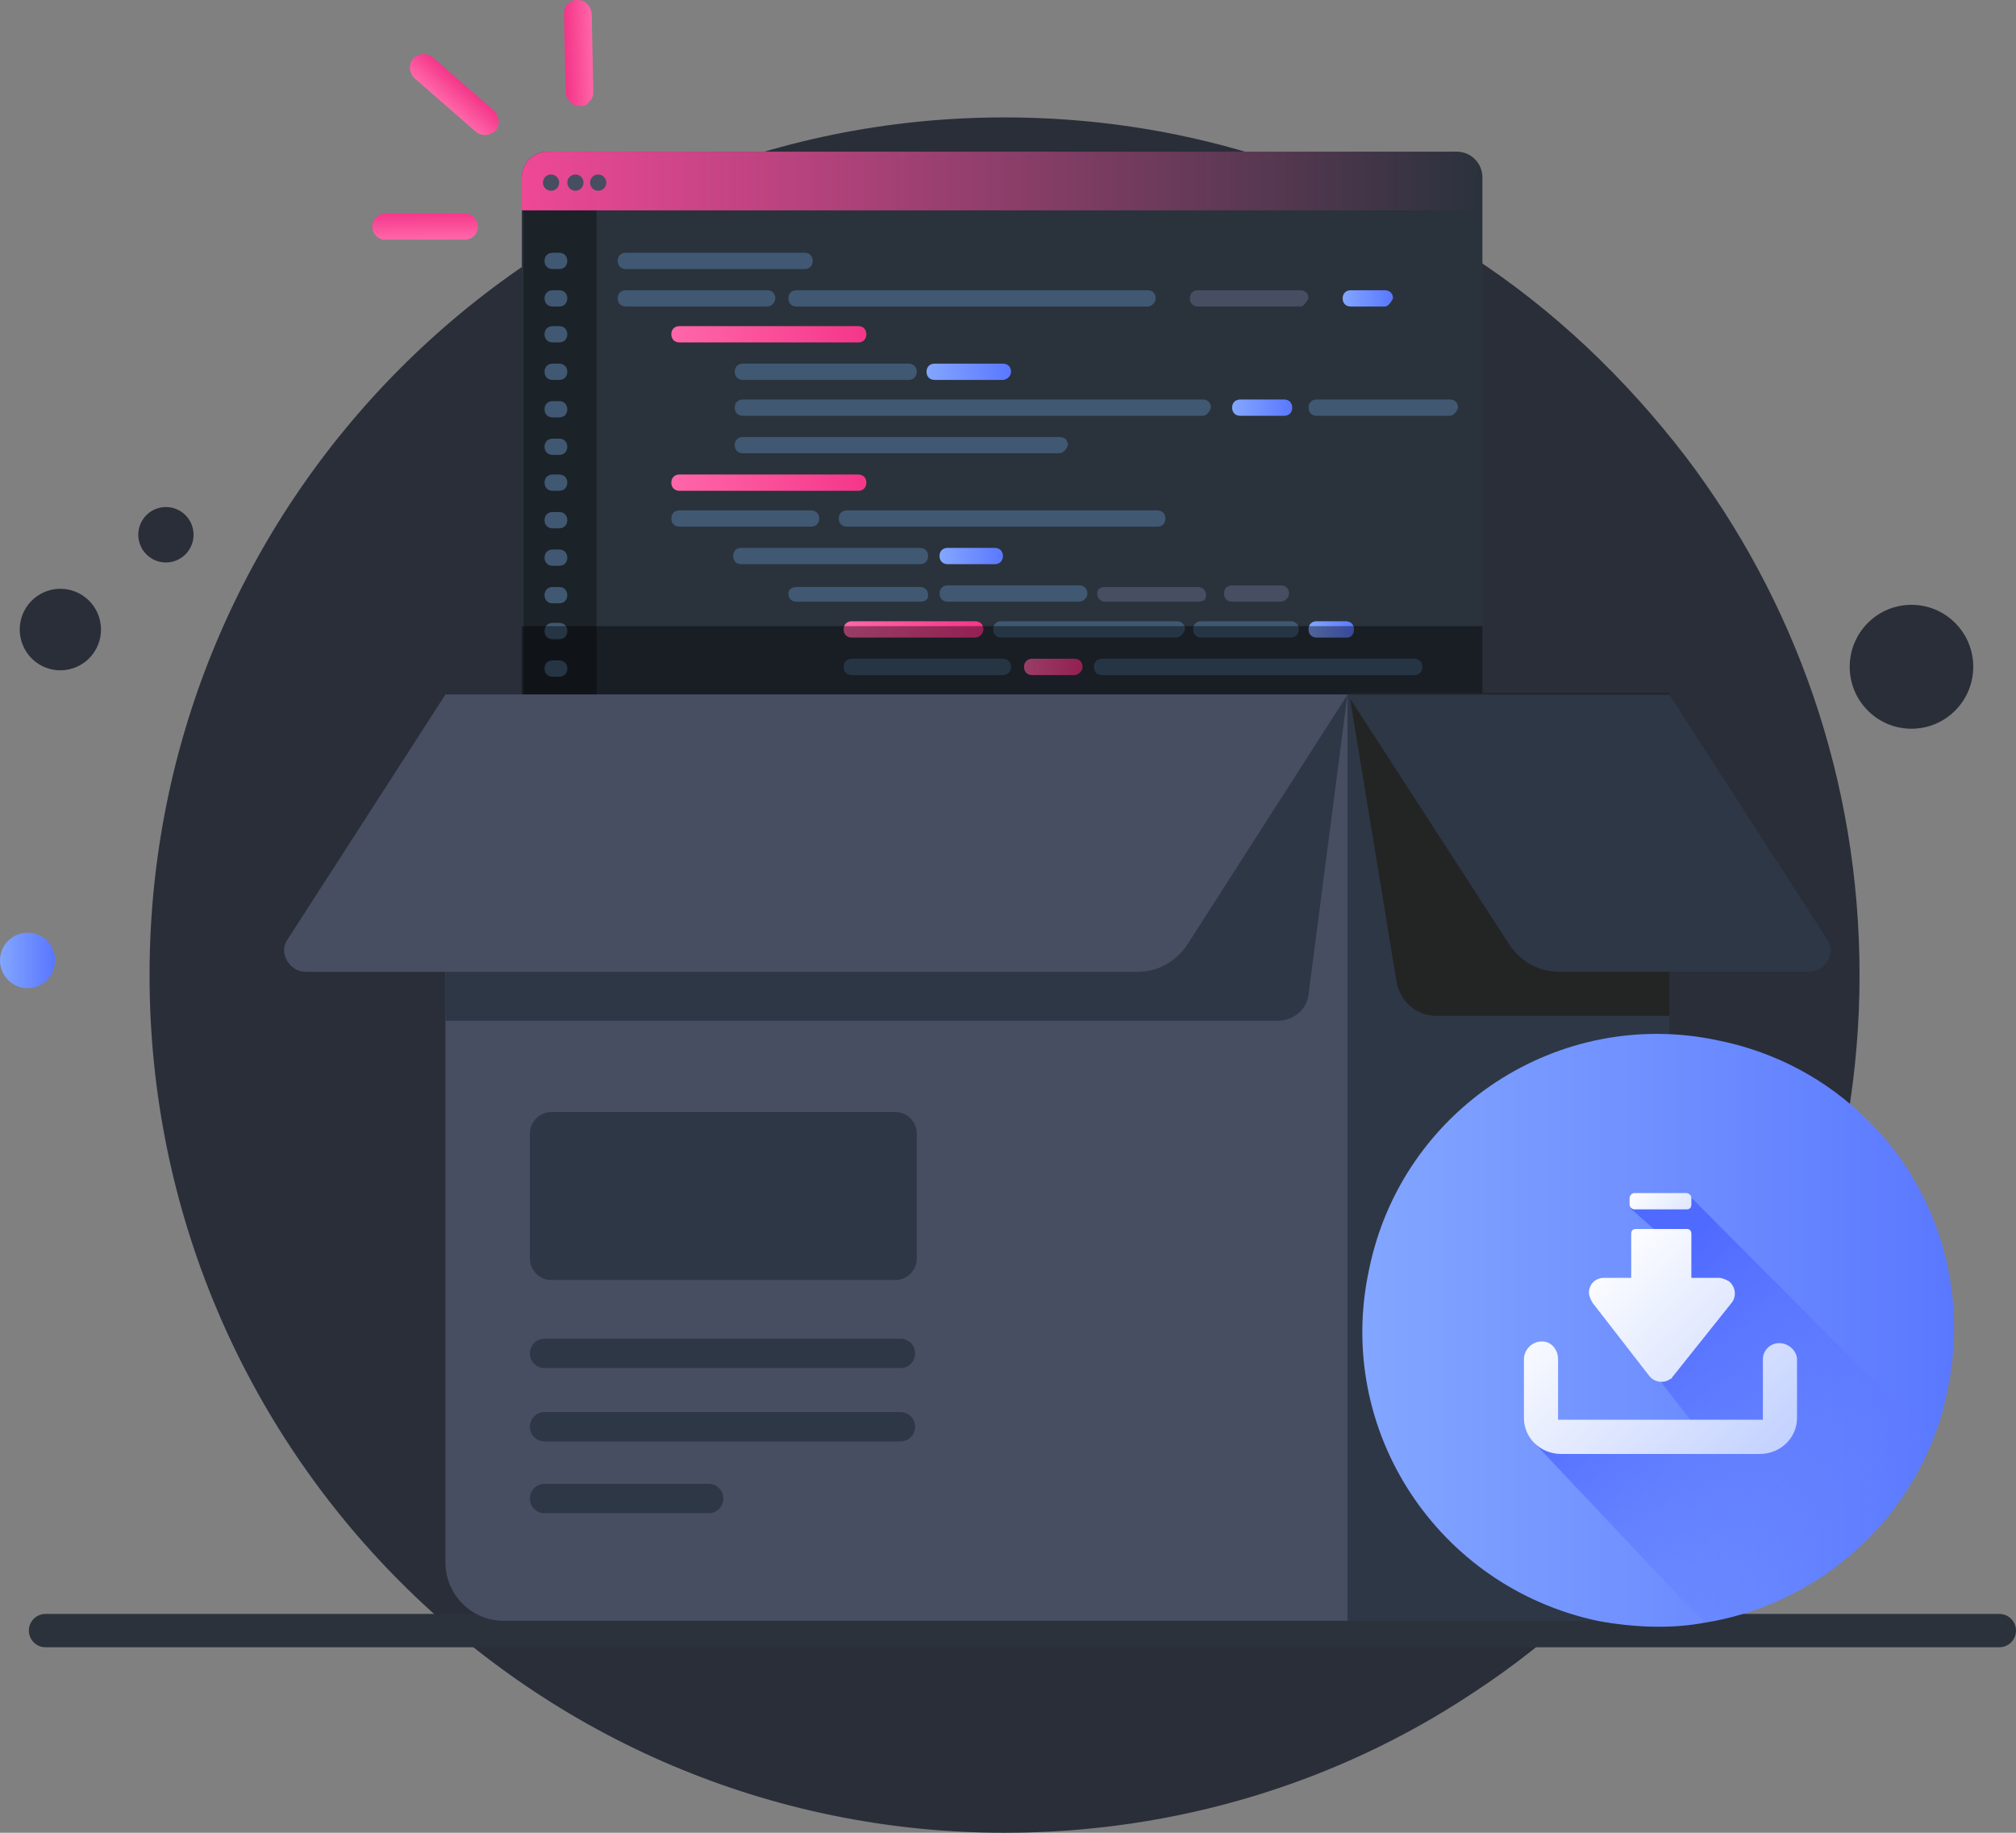 <svg width="121" height="110" viewBox="0 0 121 110" fill="none" xmlns="http://www.w3.org/2000/svg">
<rect x="0" y="0" width="121" height="110" fill="#808080" stroke="none"/>
<path d="M4.377 40.111C5.658 39.694 6.359 38.313 5.943 37.029C5.526 35.743 4.15 35.04 2.869 35.458C1.588 35.876 0.887 37.256 1.304 38.541C1.72 39.826 3.096 40.529 4.377 40.111Z" fill="#2A2E39"/>
<path d="M10.471 33.677C11.342 33.393 11.819 32.454 11.536 31.581C11.253 30.707 10.317 30.229 9.446 30.513C8.575 30.797 8.098 31.735 8.381 32.609C8.664 33.483 9.6 33.961 10.471 33.677Z" fill="#2A2E39"/>
<path d="M1.659 59.306C2.575 59.306 3.317 58.561 3.317 57.642C3.317 56.724 2.575 55.979 1.659 55.979C0.743 55.979 0 56.724 0 57.642C0 58.561 0.743 59.306 1.659 59.306Z" fill="url(#paint0_linear)"/>
<path d="M117.228 42.764C118.739 41.378 118.845 39.026 117.464 37.51C116.082 35.994 113.737 35.888 112.226 37.273C110.715 38.659 110.609 41.011 111.99 42.527C113.371 44.044 115.716 44.149 117.228 42.764Z" fill="#2A2E39"/>
<path d="M111.61 58.523C111.61 70.169 107.707 81.032 101.171 89.644C97.561 94.342 93.268 98.452 88.293 101.681C80.293 106.966 70.634 110 60.293 110C32 110 8.976 87.002 8.976 58.523C8.976 30.142 31.902 7.046 60.293 7.046C70.634 7.046 80.195 10.08 88.293 15.365C93.268 18.594 97.561 22.705 101.171 27.402C107.707 36.014 111.61 46.779 111.61 58.523Z" fill="#2A2E39"/>
<path d="M88.975 10.667V50.498C88.975 51.379 88.293 52.064 87.415 52.064H32.878C32 52.064 31.317 51.379 31.317 50.498V10.667C31.317 9.786 32 9.101 32.878 9.101H87.415C88.293 9.101 88.975 9.786 88.975 10.667Z" fill="#2A323C"/>
<path d="M35.805 12.037V52.064H32.975C32.097 52.064 31.415 51.379 31.415 50.498V12.037H35.805Z" fill="#1B2228"/>
<path d="M88.975 10.667V12.625H31.317V10.667C31.317 9.786 32 9.101 32.878 9.101H87.415C88.293 9.101 88.975 9.786 88.975 10.667Z" fill="url(#paint1_linear)"/>
<path d="M33.073 11.45C33.343 11.45 33.561 11.231 33.561 10.961C33.561 10.691 33.343 10.472 33.073 10.472C32.804 10.472 32.585 10.691 32.585 10.961C32.585 11.231 32.804 11.45 33.073 11.45Z" fill="#474E61"/>
<path d="M34.537 11.45C34.806 11.45 35.024 11.231 35.024 10.961C35.024 10.691 34.806 10.472 34.537 10.472C34.267 10.472 34.049 10.691 34.049 10.961C34.049 11.231 34.267 11.45 34.537 11.45Z" fill="#474E61"/>
<path d="M35.902 11.45C36.172 11.45 36.39 11.231 36.39 10.961C36.39 10.691 36.172 10.472 35.902 10.472C35.633 10.472 35.415 10.691 35.415 10.961C35.415 11.231 35.633 11.45 35.902 11.45Z" fill="#474E61"/>
<path d="M48.292 16.148H37.561C37.268 16.148 37.073 15.952 37.073 15.658C37.073 15.365 37.268 15.169 37.561 15.169H48.292C48.585 15.169 48.78 15.365 48.78 15.658C48.78 15.952 48.585 16.148 48.292 16.148Z" fill="#405872"/>
<path d="M33.561 16.148H33.171C32.878 16.148 32.683 15.952 32.683 15.658C32.683 15.365 32.878 15.169 33.171 15.169H33.561C33.854 15.169 34.049 15.365 34.049 15.658C34.049 15.952 33.854 16.148 33.561 16.148Z" fill="#405872"/>
<path d="M33.561 18.399H33.171C32.878 18.399 32.683 18.203 32.683 17.909C32.683 17.616 32.878 17.42 33.171 17.42H33.561C33.854 17.42 34.049 17.616 34.049 17.909C34.049 18.203 33.854 18.399 33.561 18.399Z" fill="#405872"/>
<path d="M33.561 20.552H33.171C32.878 20.552 32.683 20.356 32.683 20.062C32.683 19.769 32.878 19.573 33.171 19.573H33.561C33.854 19.573 34.049 19.769 34.049 20.062C34.049 20.356 33.854 20.552 33.561 20.552Z" fill="#405872"/>
<path d="M33.561 22.802H33.171C32.878 22.802 32.683 22.607 32.683 22.313C32.683 22.02 32.878 21.824 33.171 21.824H33.561C33.854 21.824 34.049 22.02 34.049 22.313C34.049 22.607 33.854 22.802 33.561 22.802Z" fill="#405872"/>
<path d="M33.561 25.053H33.171C32.878 25.053 32.683 24.858 32.683 24.564C32.683 24.27 32.878 24.075 33.171 24.075H33.561C33.854 24.075 34.049 24.27 34.049 24.564C34.049 24.858 33.854 25.053 33.561 25.053Z" fill="#405872"/>
<path d="M33.561 27.304H33.171C32.878 27.304 32.683 27.108 32.683 26.815C32.683 26.521 32.878 26.326 33.171 26.326H33.561C33.854 26.326 34.049 26.521 34.049 26.815C34.049 27.108 33.854 27.304 33.561 27.304Z" fill="#405872"/>
<path d="M33.561 29.457H33.171C32.878 29.457 32.683 29.262 32.683 28.968C32.683 28.674 32.878 28.479 33.171 28.479H33.561C33.854 28.479 34.049 28.674 34.049 28.968C34.049 29.262 33.854 29.457 33.561 29.457Z" fill="#405872"/>
<path d="M33.561 31.708H33.171C32.878 31.708 32.683 31.512 32.683 31.219C32.683 30.925 32.878 30.73 33.171 30.73H33.561C33.854 30.73 34.049 30.925 34.049 31.219C34.049 31.512 33.854 31.708 33.561 31.708Z" fill="#405872"/>
<path d="M33.561 33.959H33.171C32.878 33.959 32.683 33.763 32.683 33.47C32.683 33.176 32.878 32.98 33.171 32.98H33.561C33.854 32.98 34.049 33.176 34.049 33.47C34.049 33.763 33.854 33.959 33.561 33.959Z" fill="#405872"/>
<path d="M33.561 36.21H33.171C32.878 36.21 32.683 36.014 32.683 35.721C32.683 35.427 32.878 35.231 33.171 35.231H33.561C33.854 35.231 34.049 35.427 34.049 35.721C34.049 36.014 33.854 36.21 33.561 36.21Z" fill="#405872"/>
<path d="M33.561 38.363H33.171C32.878 38.363 32.683 38.167 32.683 37.874C32.683 37.58 32.878 37.384 33.171 37.384H33.561C33.854 37.384 34.049 37.58 34.049 37.874C34.049 38.167 33.854 38.363 33.561 38.363Z" fill="#405872"/>
<path d="M33.561 40.614H33.171C32.878 40.614 32.683 40.418 32.683 40.125C32.683 39.831 32.878 39.635 33.171 39.635H33.561C33.854 39.635 34.049 39.831 34.049 40.125C34.049 40.418 33.854 40.614 33.561 40.614Z" fill="#405872"/>
<path d="M33.561 42.865H33.171C32.878 42.865 32.683 42.669 32.683 42.375C32.683 42.082 32.878 41.886 33.171 41.886H33.561C33.854 41.886 34.049 42.082 34.049 42.375C34.049 42.669 33.854 42.865 33.561 42.865Z" fill="#405872"/>
<path d="M33.561 45.116H33.171C32.878 45.116 32.683 44.92 32.683 44.626C32.683 44.333 32.878 44.137 33.171 44.137H33.561C33.854 44.137 34.049 44.333 34.049 44.626C34.049 44.92 33.854 45.116 33.561 45.116Z" fill="#405872"/>
<path d="M33.561 47.269H33.171C32.878 47.269 32.683 47.073 32.683 46.779C32.683 46.486 32.878 46.29 33.171 46.29H33.561C33.854 46.29 34.049 46.486 34.049 46.779C34.049 47.073 33.854 47.269 33.561 47.269Z" fill="#405872"/>
<path d="M33.561 49.52H33.171C32.878 49.52 32.683 49.324 32.683 49.03C32.683 48.737 32.878 48.541 33.171 48.541H33.561C33.854 48.541 34.049 48.737 34.049 49.03C34.049 49.324 33.854 49.52 33.561 49.52Z" fill="#405872"/>
<path d="M46.049 18.399H37.561C37.268 18.399 37.073 18.203 37.073 17.909C37.073 17.616 37.268 17.42 37.561 17.42H46.049C46.341 17.42 46.536 17.616 46.536 17.909C46.536 18.105 46.341 18.399 46.049 18.399Z" fill="#405872"/>
<path d="M68.878 18.399H47.805C47.512 18.399 47.317 18.203 47.317 17.909C47.317 17.616 47.512 17.42 47.805 17.42H68.878C69.171 17.42 69.366 17.616 69.366 17.909C69.366 18.105 69.171 18.399 68.878 18.399Z" fill="#405872"/>
<path d="M78.049 18.399H71.902C71.61 18.399 71.415 18.203 71.415 17.909C71.415 17.616 71.61 17.42 71.902 17.42H78.049C78.341 17.42 78.537 17.616 78.537 17.909C78.439 18.105 78.244 18.399 78.049 18.399Z" fill="#474E61"/>
<path d="M83.122 18.399H81.073C80.78 18.399 80.585 18.203 80.585 17.909C80.585 17.616 80.78 17.42 81.073 17.42H83.122C83.415 17.42 83.61 17.616 83.61 17.909C83.512 18.105 83.317 18.399 83.122 18.399Z" fill="url(#paint2_linear)"/>
<path d="M51.512 20.552H40.78C40.488 20.552 40.292 20.356 40.292 20.062C40.292 19.769 40.488 19.573 40.78 19.573H51.512C51.805 19.573 52 19.769 52 20.062C52 20.356 51.805 20.552 51.512 20.552Z" fill="url(#paint3_linear)"/>
<path d="M51.512 29.457H40.78C40.488 29.457 40.292 29.262 40.292 28.968C40.292 28.674 40.488 28.479 40.78 28.479H51.512C51.805 28.479 52 28.674 52 28.968C52 29.262 51.805 29.457 51.512 29.457Z" fill="url(#paint4_linear)"/>
<path d="M48.683 31.61H40.78C40.488 31.61 40.292 31.415 40.292 31.121C40.292 30.827 40.488 30.632 40.78 30.632H48.683C48.975 30.632 49.17 30.827 49.17 31.121C49.17 31.415 48.975 31.61 48.683 31.61Z" fill="#405872"/>
<path d="M69.463 31.61H50.829C50.536 31.61 50.341 31.415 50.341 31.121C50.341 30.827 50.536 30.632 50.829 30.632H69.463C69.756 30.632 69.951 30.827 69.951 31.121C69.951 31.415 69.756 31.61 69.463 31.61Z" fill="#405872"/>
<path d="M54.536 22.802H44.585C44.292 22.802 44.097 22.607 44.097 22.313C44.097 22.02 44.292 21.824 44.585 21.824H54.536C54.829 21.824 55.024 22.02 55.024 22.313C55.024 22.607 54.829 22.802 54.536 22.802Z" fill="#405872"/>
<path d="M60.195 22.802H56.097C55.805 22.802 55.61 22.607 55.61 22.313C55.61 22.02 55.805 21.824 56.097 21.824H60.195C60.488 21.824 60.683 22.02 60.683 22.313C60.683 22.607 60.39 22.802 60.195 22.802Z" fill="url(#paint5_linear)"/>
<path d="M72.195 24.956H44.585C44.292 24.956 44.097 24.76 44.097 24.466C44.097 24.172 44.292 23.977 44.585 23.977H72.195C72.488 23.977 72.683 24.172 72.683 24.466C72.585 24.76 72.39 24.956 72.195 24.956Z" fill="#405872"/>
<path d="M77.073 24.956H74.439C74.146 24.956 73.951 24.76 73.951 24.466C73.951 24.172 74.146 23.977 74.439 23.977H77.073C77.366 23.977 77.561 24.172 77.561 24.466C77.561 24.76 77.366 24.956 77.073 24.956Z" fill="url(#paint6_linear)"/>
<path d="M87.024 24.956H79.024C78.732 24.956 78.537 24.76 78.537 24.466C78.537 24.172 78.732 23.977 79.024 23.977H87.024C87.317 23.977 87.512 24.172 87.512 24.466C87.415 24.76 87.219 24.956 87.024 24.956Z" fill="#405872"/>
<path d="M63.512 27.206H44.585C44.292 27.206 44.097 27.011 44.097 26.717C44.097 26.424 44.292 26.228 44.585 26.228H63.61C63.902 26.228 64.097 26.424 64.097 26.717C64 27.011 63.805 27.206 63.512 27.206Z" fill="#405872"/>
<path d="M55.219 36.112H47.805C47.512 36.112 47.317 35.916 47.317 35.623C47.317 35.329 47.61 35.231 47.805 35.231H55.219C55.512 35.231 55.707 35.427 55.707 35.721C55.707 36.014 55.512 36.112 55.219 36.112Z" fill="#405872"/>
<path d="M64.78 36.112H56.878C56.585 36.112 56.39 35.916 56.39 35.623C56.39 35.329 56.585 35.133 56.878 35.133H64.78C65.073 35.133 65.268 35.329 65.268 35.623C65.268 35.916 64.975 36.112 64.78 36.112Z" fill="#405872"/>
<path d="M71.902 36.112H66.341C66.049 36.112 65.853 35.916 65.853 35.623C65.853 35.329 66.049 35.231 66.341 35.231H71.902C72.195 35.231 72.39 35.427 72.39 35.721C72.39 36.014 72.195 36.112 71.902 36.112Z" fill="#474E61"/>
<path d="M76.878 36.112H73.951C73.659 36.112 73.463 35.916 73.463 35.623C73.463 35.329 73.659 35.133 73.951 35.133H76.878C77.171 35.133 77.366 35.329 77.366 35.623C77.366 35.916 77.073 36.112 76.878 36.112Z" fill="#474E61"/>
<path d="M55.219 42.767H47.805C47.512 42.767 47.317 42.571 47.317 42.278C47.317 41.984 47.512 41.788 47.805 41.788H55.219C55.512 41.788 55.707 41.984 55.707 42.278C55.707 42.571 55.512 42.767 55.219 42.767Z" fill="#474E61"/>
<path d="M71.805 49.422H47.805C47.512 49.422 47.317 49.226 47.317 48.932C47.317 48.639 47.512 48.443 47.805 48.443H71.805C72.097 48.443 72.293 48.639 72.293 48.932C72.293 49.226 72.097 49.422 71.805 49.422Z" fill="url(#paint7_linear)"/>
<path d="M58.536 38.265H51.122C50.829 38.265 50.634 38.069 50.634 37.776C50.634 37.482 50.829 37.286 51.122 37.286H58.536C58.829 37.286 59.024 37.482 59.024 37.776C59.024 38.069 58.732 38.265 58.536 38.265Z" fill="url(#paint8_linear)"/>
<path d="M70.537 38.265H60.097C59.805 38.265 59.61 38.069 59.61 37.776C59.61 37.482 59.805 37.286 60.097 37.286H70.634C70.927 37.286 71.122 37.482 71.122 37.776C71.024 38.069 70.829 38.265 70.537 38.265Z" fill="#405872"/>
<path d="M77.463 38.265H72.097C71.805 38.265 71.61 38.069 71.61 37.776C71.61 37.482 71.805 37.286 72.097 37.286H77.463C77.756 37.286 77.951 37.482 77.951 37.776C77.951 38.069 77.756 38.265 77.463 38.265Z" fill="#405872"/>
<path d="M80.878 38.265H79.024C78.732 38.265 78.537 38.069 78.537 37.776C78.537 37.482 78.732 37.286 79.024 37.286H80.781C81.073 37.286 81.268 37.482 81.268 37.776C81.268 38.069 81.073 38.265 80.878 38.265Z" fill="url(#paint9_linear)"/>
<path d="M60.195 40.516H51.122C50.829 40.516 50.634 40.32 50.634 40.027C50.634 39.733 50.829 39.537 51.122 39.537H60.195C60.488 39.537 60.683 39.733 60.683 40.027C60.683 40.32 60.488 40.516 60.195 40.516Z" fill="#405872"/>
<path d="M64.488 40.516H61.951C61.658 40.516 61.463 40.32 61.463 40.027C61.463 39.733 61.658 39.537 61.951 39.537H64.488C64.781 39.537 64.976 39.733 64.976 40.027C64.976 40.32 64.683 40.516 64.488 40.516Z" fill="url(#paint10_linear)"/>
<path d="M84.878 40.516H66.146C65.854 40.516 65.658 40.32 65.658 40.027C65.658 39.733 65.854 39.537 66.146 39.537H84.878C85.171 39.537 85.366 39.733 85.366 40.027C85.366 40.32 85.171 40.516 84.878 40.516Z" fill="#405872"/>
<path d="M55.219 33.861H44.488C44.195 33.861 44 33.666 44 33.372C44 33.078 44.195 32.883 44.488 32.883H55.219C55.512 32.883 55.707 33.078 55.707 33.372C55.707 33.666 55.512 33.861 55.219 33.861Z" fill="#405872"/>
<path d="M59.707 33.861H56.878C56.585 33.861 56.39 33.666 56.39 33.372C56.39 33.078 56.585 32.883 56.878 32.883H59.707C60 32.883 60.195 33.078 60.195 33.372C60.195 33.666 60 33.861 59.707 33.861Z" fill="url(#paint11_linear)"/>
<path d="M55.219 44.92H44.488C44.195 44.92 44 44.724 44 44.431C44 44.137 44.195 43.941 44.488 43.941H55.219C55.512 43.941 55.707 44.137 55.707 44.431C55.707 44.724 55.512 44.92 55.219 44.92Z" fill="#405872"/>
<path d="M63.707 47.171H44.585C44.292 47.171 44.097 46.975 44.097 46.681C44.097 46.388 44.292 46.192 44.585 46.192H63.707C64 46.192 64.195 46.388 64.195 46.681C64.097 46.975 63.902 47.171 63.707 47.171Z" fill="#405872"/>
<path d="M71.902 47.171H65.171C64.878 47.171 64.683 46.975 64.683 46.681C64.683 46.388 64.878 46.192 65.171 46.192H71.902C72.195 46.192 72.39 46.388 72.39 46.681C72.39 46.975 72.195 47.171 71.902 47.171Z" fill="#474E61"/>
<path d="M76.293 47.171H73.561C73.268 47.171 73.073 46.975 73.073 46.681C73.073 46.388 73.268 46.192 73.561 46.192H76.293C76.585 46.192 76.781 46.388 76.781 46.681C76.781 46.975 76.585 47.171 76.293 47.171Z" fill="url(#paint12_linear)"/>
<path opacity="0.4" d="M88.975 37.58H31.317V45.899H88.975V37.58Z" fill="black"/>
<path d="M2.732 97.865H120" stroke="#2B323C" stroke-width="2" stroke-miterlimit="10" stroke-linecap="round" stroke-linejoin="round"/>
<path d="M80.976 41.69V97.277H30.244C28.293 97.277 26.732 95.711 26.732 93.754V41.69H80.976Z" fill="#474E61"/>
<path d="M100.195 41.69V93.754C100.195 95.711 98.634 97.277 96.683 97.277H80.878V41.69H100.195Z" fill="#2E3746"/>
<path d="M100.195 41.69V60.97H86.244C84.976 60.97 84 60.089 83.805 58.817L80.976 41.593H100.195V41.69Z" fill="#232424"/>
<path d="M100.195 41.69H80.878L90.634 56.761C91.317 57.74 92.39 58.327 93.561 58.327H108.585C109.561 58.327 110.244 57.153 109.658 56.37L100.195 41.69Z" fill="#2E3746"/>
<path d="M80.878 41.69L78.537 59.697C78.439 60.578 77.659 61.263 76.683 61.263H26.732V42.375L26.829 42.277L80.878 41.69Z" fill="#2E3746"/>
<path d="M26.732 41.69H80.878L71.22 56.761C70.537 57.74 69.463 58.327 68.293 58.327H18.341C17.366 58.327 16.683 57.153 17.268 56.37L26.732 41.69Z" fill="#474E61"/>
<path d="M53.756 76.824H33.073C32.39 76.824 31.805 76.237 31.805 75.552V68.016C31.805 67.331 32.39 66.744 33.073 66.744H53.756C54.439 66.744 55.024 67.331 55.024 68.016V75.552C55.024 76.237 54.439 76.824 53.756 76.824Z" fill="#2E3746"/>
<path d="M54.049 82.109H32.683C32.195 82.109 31.805 81.717 31.805 81.228C31.805 80.738 32.195 80.347 32.683 80.347H54.049C54.536 80.347 54.927 80.738 54.927 81.228C54.927 81.717 54.536 82.109 54.049 82.109Z" fill="#2E3746"/>
<path d="M54.049 86.512H32.683C32.195 86.512 31.805 86.121 31.805 85.632C31.805 85.142 32.195 84.751 32.683 84.751H54.049C54.536 84.751 54.927 85.142 54.927 85.632C54.927 86.121 54.536 86.512 54.049 86.512Z" fill="#2E3746"/>
<path d="M42.536 90.819H32.683C32.195 90.819 31.805 90.427 31.805 89.938C31.805 89.448 32.195 89.057 32.683 89.057H42.536C43.024 89.057 43.414 89.448 43.414 89.938C43.414 90.427 43.024 90.819 42.536 90.819Z" fill="#2E3746"/>
<path d="M29.756 7.829C29.463 8.123 28.976 8.221 28.585 7.927L24.878 4.698C24.585 4.404 24.488 3.915 24.78 3.523C25.073 3.23 25.561 3.132 25.951 3.425L29.659 6.655C29.951 6.948 30.049 7.536 29.756 7.829Z" fill="url(#paint13_linear)"/>
<path d="M28.585 13.995C28.488 14.19 28.195 14.386 27.902 14.386H23.122C22.634 14.386 22.341 13.995 22.341 13.603C22.341 13.114 22.732 12.82 23.122 12.82H27.902C28.39 12.82 28.683 13.212 28.683 13.603C28.683 13.701 28.683 13.799 28.585 13.995Z" fill="url(#paint14_linear)"/>
<path d="M35.219 6.263C35.122 6.361 34.927 6.361 34.829 6.361C34.341 6.361 34.049 6.068 33.951 5.578L33.853 0.783C33.853 0.391 34.146 0 34.634 0C35.122 0 35.414 0.294 35.512 0.783L35.61 5.578C35.61 5.872 35.414 6.068 35.219 6.263Z" fill="url(#paint15_linear)"/>
<path d="M116.892 83.39C116.697 84.467 116.404 85.446 116.014 86.424C113.672 92.296 108.404 96.407 102.355 97.385C100.306 97.777 98.062 97.679 95.916 97.287C86.258 95.232 80.111 85.837 82.16 76.246C84.111 66.558 93.575 60.392 103.136 62.447C106.55 63.133 109.672 64.796 112.111 67.243C116.306 71.353 118.16 77.519 116.892 83.39Z" fill="url(#paint16_linear)"/>
<path d="M116 86.415C113.659 92.287 108.39 96.397 102.342 97.375L100.781 95.81L92.098 86.61L92.585 85.925L102.146 86.121L95.805 77.9L101.171 75.454L97.854 72.518L101.366 71.735L116 86.415Z" fill="url(#paint17_linear)"/>
<path d="M98.978 82.567C99.271 82.959 99.856 83.057 100.247 82.763C100.344 82.763 100.344 82.665 100.442 82.567L103.954 78.164C104.247 77.772 104.149 77.185 103.759 76.891C103.564 76.793 103.369 76.696 103.174 76.696H101.515V74.053C101.515 73.858 101.417 73.76 101.222 73.76H100.637H98.198C98.003 73.76 97.905 73.858 97.905 74.053V76.696H96.247C95.759 76.696 95.369 77.087 95.369 77.576C95.369 77.772 95.466 77.968 95.564 78.164L98.978 82.567Z" fill="url(#paint18_linear)"/>
<path d="M101.222 72.585H98.1C98.003 72.585 97.808 72.487 97.808 72.292V71.9C97.808 71.802 97.905 71.607 98.1 71.607H101.222C101.32 71.607 101.515 71.705 101.515 71.9V72.292C101.515 72.487 101.417 72.585 101.222 72.585Z" fill="url(#paint19_linear)"/>
<path d="M93.71 87.265C92.442 87.265 91.466 86.286 91.466 85.112V81.589C91.466 81.002 91.954 80.512 92.54 80.512C93.125 80.512 93.515 81.002 93.515 81.589V85.21H105.808V81.589C105.808 81.002 106.296 80.61 106.783 80.61C107.369 80.61 107.857 81.1 107.857 81.589V85.112C107.857 86.286 106.881 87.265 105.613 87.265H93.71Z" fill="url(#paint20_linear)"/>
<defs>
<linearGradient id="paint0_linear" x1="0" y1="57.602" x2="3.225" y2="57.602" gradientUnits="userSpaceOnUse">
<stop stop-color="#83A6FF"/>
<stop offset="1" stop-color="#5A78FF"/>
</linearGradient>
<linearGradient id="paint1_linear" x1="31.339" y1="10.845" x2="89.023" y2="10.845" gradientUnits="userSpaceOnUse">
<stop stop-color="#EF4896"/>
<stop offset="1" stop-color="#F14D9A" stop-opacity="0"/>
</linearGradient>
<linearGradient id="paint2_linear" x1="80.568" y1="17.899" x2="83.538" y2="17.899" gradientUnits="userSpaceOnUse">
<stop stop-color="#83A6FF"/>
<stop offset="1" stop-color="#5A78FF"/>
</linearGradient>
<linearGradient id="paint3_linear" x1="40.385" y1="20.092" x2="51.984" y2="20.092" gradientUnits="userSpaceOnUse">
<stop stop-color="#FF66A9"/>
<stop offset="1" stop-color="#F53689"/>
</linearGradient>
<linearGradient id="paint4_linear" x1="40.385" y1="28.961" x2="51.984" y2="28.961" gradientUnits="userSpaceOnUse">
<stop stop-color="#FF66A9"/>
<stop offset="1" stop-color="#F53689"/>
</linearGradient>
<linearGradient id="paint5_linear" x1="55.632" y1="22.317" x2="60.642" y2="22.317" gradientUnits="userSpaceOnUse">
<stop stop-color="#83A6FF"/>
<stop offset="1" stop-color="#5A78FF"/>
</linearGradient>
<linearGradient id="paint6_linear" x1="74.023" y1="24.543" x2="77.538" y2="24.543" gradientUnits="userSpaceOnUse">
<stop stop-color="#83A6FF"/>
<stop offset="1" stop-color="#5A78FF"/>
</linearGradient>
<linearGradient id="paint7_linear" x1="47.393" y1="48.941" x2="72.31" y2="48.941" gradientUnits="userSpaceOnUse">
<stop stop-color="#FF66A9"/>
<stop offset="1" stop-color="#F53689"/>
</linearGradient>
<linearGradient id="paint8_linear" x1="50.684" y1="37.834" x2="58.984" y2="37.834" gradientUnits="userSpaceOnUse">
<stop stop-color="#FF66A9"/>
<stop offset="1" stop-color="#F53689"/>
</linearGradient>
<linearGradient id="paint9_linear" x1="78.596" y1="37.834" x2="81.302" y2="37.834" gradientUnits="userSpaceOnUse">
<stop stop-color="#83A6FF"/>
<stop offset="1" stop-color="#5A78FF"/>
</linearGradient>
<linearGradient id="paint10_linear" x1="61.463" y1="40.035" x2="64.9" y2="40.035" gradientUnits="userSpaceOnUse">
<stop stop-color="#FF66A9"/>
<stop offset="1" stop-color="#F53689"/>
</linearGradient>
<linearGradient id="paint11_linear" x1="56.5" y1="33.406" x2="60.203" y2="33.406" gradientUnits="userSpaceOnUse">
<stop stop-color="#83A6FF"/>
<stop offset="1" stop-color="#5A78FF"/>
</linearGradient>
<linearGradient id="paint12_linear" x1="73.106" y1="46.694" x2="76.78" y2="46.694" gradientUnits="userSpaceOnUse">
<stop stop-color="#83A6FF"/>
<stop offset="1" stop-color="#5A78FF"/>
</linearGradient>
<linearGradient id="paint13_linear" x1="26.713" y1="6.255" x2="27.783" y2="5.047" gradientUnits="userSpaceOnUse">
<stop stop-color="#FF66A9"/>
<stop offset="1" stop-color="#F53689"/>
</linearGradient>
<linearGradient id="paint14_linear" x1="25.537" y1="14.339" x2="25.527" y2="12.722" gradientUnits="userSpaceOnUse">
<stop stop-color="#FF66A9"/>
<stop offset="1" stop-color="#F53689"/>
</linearGradient>
<linearGradient id="paint15_linear" x1="35.579" y1="3.14" x2="33.968" y2="3.189" gradientUnits="userSpaceOnUse">
<stop stop-color="#FF66A9"/>
<stop offset="1" stop-color="#F53689"/>
</linearGradient>
<linearGradient id="paint16_linear" x1="81.747" y1="79.758" x2="117.291" y2="79.758" gradientUnits="userSpaceOnUse">
<stop stop-color="#83A6FF"/>
<stop offset="1" stop-color="#5A78FF"/>
</linearGradient>
<linearGradient id="paint17_linear" x1="96.648" y1="79.273" x2="111.156" y2="93.735" gradientUnits="userSpaceOnUse">
<stop stop-color="#4F6AFF"/>
<stop offset="1" stop-color="#657EFF" stop-opacity="0"/>
</linearGradient>
<linearGradient id="paint18_linear" x1="108.336" y1="86.406" x2="96.331" y2="74.438" gradientUnits="userSpaceOnUse">
<stop offset="0.011" stop-color="#C2D1FF"/>
<stop offset="1" stop-color="white"/>
</linearGradient>
<linearGradient id="paint19_linear" x1="102.997" y1="75.474" x2="98.369" y2="70.86" gradientUnits="userSpaceOnUse">
<stop offset="0.011" stop-color="#C2D1FF"/>
<stop offset="1" stop-color="white"/>
</linearGradient>
<linearGradient id="paint20_linear" x1="105.242" y1="89.2" x2="92.805" y2="76.802" gradientUnits="userSpaceOnUse">
<stop offset="0.011" stop-color="#C2D1FF"/>
<stop offset="1" stop-color="white"/>
</linearGradient>
</defs>
</svg>
